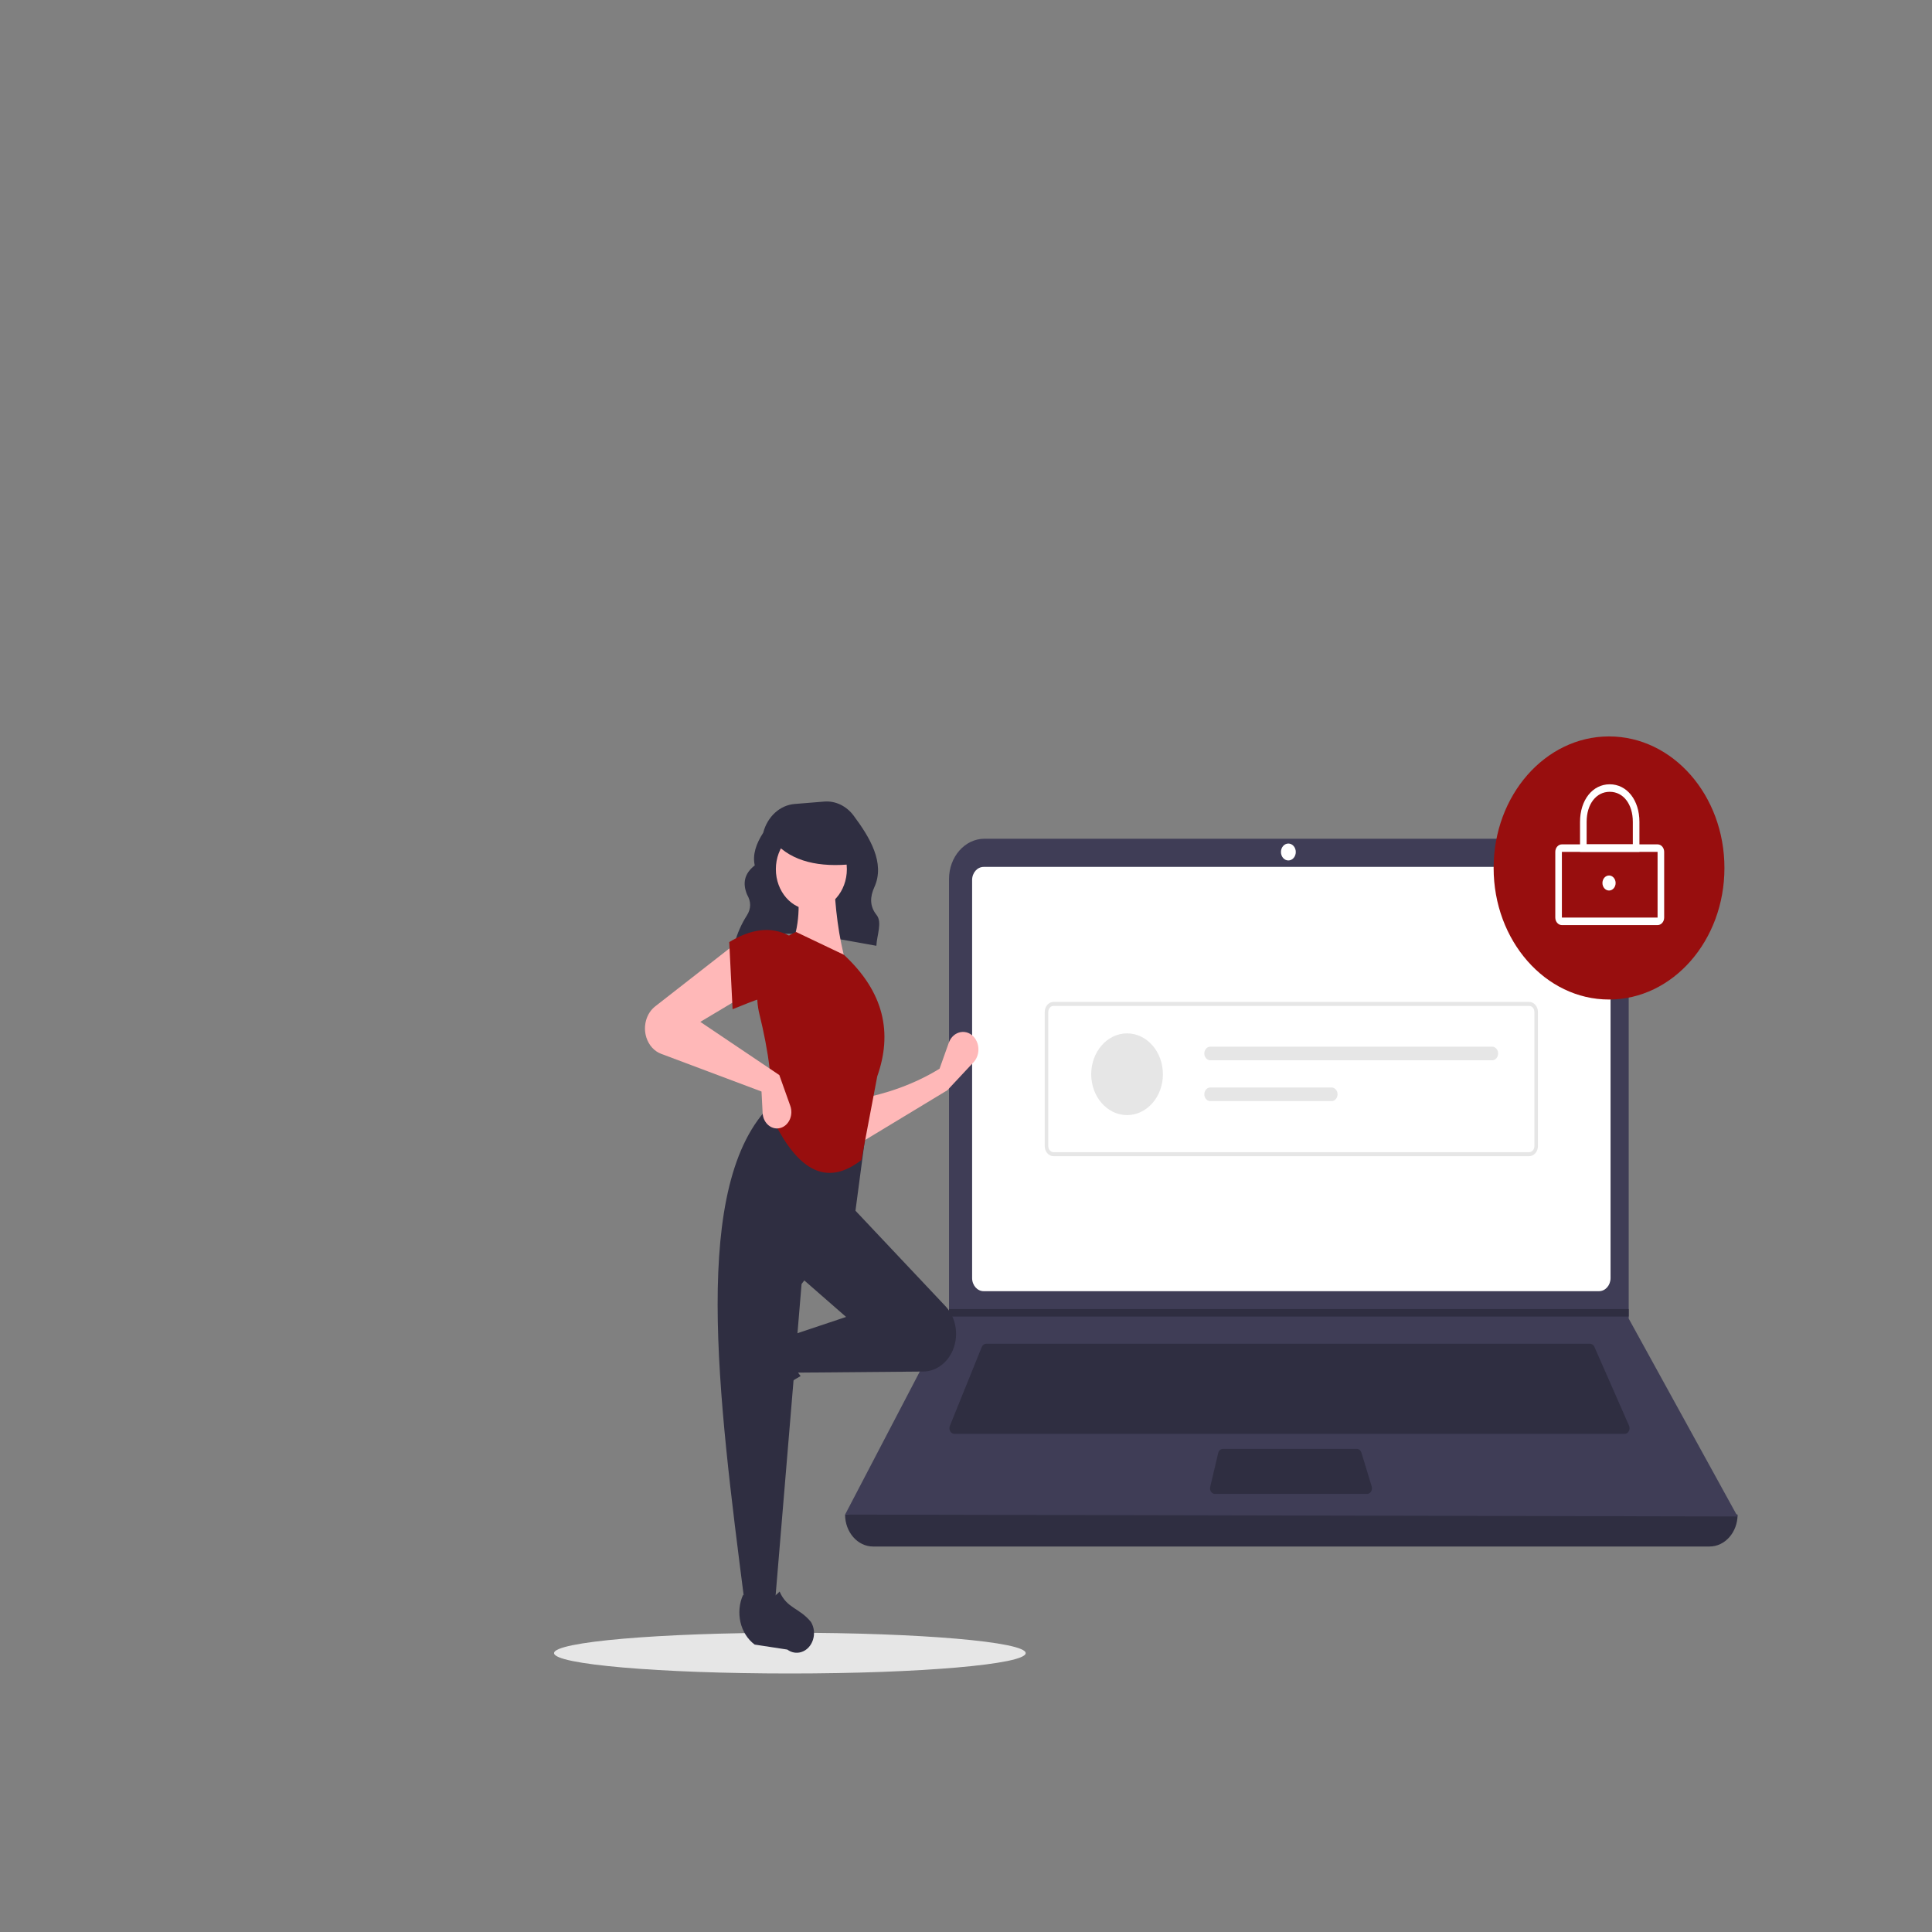 <?xml version="1.0" encoding="utf-8"?>
<svg viewBox="0 0 500 500" xmlns="http://www.w3.org/2000/svg">
  <rect x="0" y="0" width="500" height="500" fill="#808080" stroke="none"/>
  <ellipse cx="204.416" cy="427.826" rx="61.028" ry="5.274" fill="#e6e6e6" style=""/>
  <path d="M 190.037 244.394 C 200.657 239.254 213.886 242.511 226.805 244.771 C 226.925 242.034 228.382 238.702 226.855 236.792 C 225.001 234.472 225.172 232.034 226.287 229.582 C 229.141 223.312 225.052 216.64 220.925 211.092 C 219.038 208.562 216.203 207.208 213.294 207.448 L 205.647 208.069 C 201.837 208.379 198.596 211.348 197.515 215.518 C 195.69 218.344 194.712 221.162 195.328 223.965 C 192.593 226.092 192.134 228.66 193.362 231.554 C 194.405 233.377 194.393 235.15 193.315 236.875 C 191.899 239.074 190.814 241.526 190.105 244.13 L 190.037 244.394 Z" fill="#2f2e41" style=""/>
  <path d="M 442.427 400.236 L 225.966 400.236 C 221.957 400.236 218.707 396.538 218.707 391.976 C 297.174 381.599 374.167 381.599 449.685 391.976 C 449.685 396.538 446.436 400.236 442.427 400.236 Z" fill="#2f2e41" style=""/>
  <path d="M 449.685 392.462 L 218.707 391.976 L 245.477 340.717 L 245.605 340.474 L 245.605 227.505 C 245.604 221.739 249.712 217.064 254.78 217.064 L 412.331 217.064 C 417.398 217.064 421.507 221.739 421.506 227.505 L 421.506 341.252 L 449.685 392.462 Z" fill="#3f3d56" style=""/>
  <path d="M 254.571 224.352 C 252.921 224.354 251.584 225.875 251.582 227.754 L 251.582 330.757 C 251.584 332.634 252.921 334.156 254.571 334.158 L 413.822 334.158 C 415.471 334.156 416.808 332.634 416.81 330.757 L 416.81 227.754 C 416.808 225.876 415.471 224.354 413.822 224.352 L 254.571 224.352 Z" fill="#fff" style=""/>
  <path d="M 255.238 347.762 C 254.739 347.763 254.284 348.094 254.075 348.611 L 245.826 369.017 C 245.435 369.983 246.055 371.084 246.99 371.084 L 420.451 371.084 C 421.404 371.084 422.022 369.944 421.596 368.974 L 412.631 348.568 C 412.414 348.073 411.971 347.761 411.485 347.762 L 255.238 347.762 Z" fill="#2f2e41" style=""/>
  <circle cx="506.479" cy="73.035" r="4.974" fill="#fff" transform="matrix(0.386, 0, 0, 0.44, 137.928, 188.362)" style=""/>
  <path d="M 316.506 374.971 C 315.927 374.972 315.421 375.413 315.269 376.049 L 313.2 384.795 C 312.981 385.721 313.594 386.631 314.437 386.631 L 353.786 386.631 C 354.666 386.631 355.284 385.643 354.996 384.697 L 352.336 375.952 C 352.157 375.364 351.671 374.971 351.125 374.971 L 316.506 374.971 Z" fill="#2f2e41" style=""/>
  <polygon points="421.506 338.774 421.506 340.717 245.477 340.717 245.61 340.475 245.61 338.774 421.506 338.774" fill="#2f2e41" style=""/>
  <circle cx="721.472" cy="82.431" r="77.375" style="fill: rgb(152, 14, 14);" transform="matrix(0.386, 0, 0, 0.44, 137.928, 188.362)"/>
  <path d="M 428.978 239.414 L 404.215 239.414 C 403.272 239.413 402.508 238.543 402.508 237.471 L 402.508 220.465 C 402.508 219.393 403.272 218.523 404.215 218.522 L 428.978 218.522 C 429.921 218.523 430.685 219.393 430.686 220.465 L 430.686 237.471 C 430.685 238.543 429.921 239.413 428.978 239.414 Z M 404.215 220.465 L 404.215 237.471 L 428.979 237.471 L 428.978 220.465 L 404.215 220.465 Z" fill="#fff" style=""/>
  <path d="M 424.282 220.465 L 408.911 220.465 L 408.911 212.691 C 408.911 207.061 412.144 202.974 416.597 202.974 C 421.049 202.974 424.282 207.061 424.282 212.691 L 424.282 220.465 Z M 410.619 218.522 L 422.574 218.522 L 422.574 212.691 C 422.574 208.115 420.116 204.918 416.597 204.918 C 413.077 204.918 410.62 208.115 410.62 212.691 L 410.619 218.522 Z" fill="#fff" style=""/>
  <circle cx="721.472" cy="91.274" r="4.421" fill="#fff" transform="matrix(0.386, 0, 0, 0.44, 137.928, 188.362)" style=""/>
  <path d="M 395.734 299.22 L 272.659 299.22 C 271.401 299.219 270.381 298.058 270.38 296.626 L 270.38 261.884 C 270.381 260.451 271.401 259.292 272.659 259.29 L 395.734 259.29 C 396.992 259.292 398.012 260.451 398.013 261.884 L 398.013 296.626 C 398.012 298.058 396.992 299.219 395.734 299.22 Z M 272.659 260.328 C 271.904 260.328 271.292 261.024 271.291 261.884 L 271.291 296.626 C 271.292 297.486 271.904 298.182 272.659 298.183 L 395.734 298.183 C 396.489 298.182 397.1 297.486 397.101 296.626 L 397.101 261.884 C 397.1 261.024 396.489 260.328 395.734 260.328 L 272.659 260.328 Z" fill="#e6e6e6" style=""/>
  <circle cx="398.327" cy="203.751" r="24.036" fill="#e6e6e6" transform="matrix(0.386, 0, 0, 0.44, 137.928, 188.362)" style=""/>
  <path d="M 313.224 270.878 C 312.032 270.876 311.286 272.342 311.88 273.517 C 312.157 274.064 312.669 274.401 313.224 274.4 L 386.171 274.4 C 387.361 274.4 388.106 272.933 387.51 271.759 C 387.234 271.214 386.723 270.878 386.171 270.878 L 313.224 270.878 Z" fill="#e6e6e6" style=""/>
  <path d="M 313.224 281.444 C 312.032 281.444 311.288 282.911 311.884 284.085 C 312.161 284.63 312.672 284.966 313.224 284.966 L 344.613 284.966 C 345.804 284.966 346.549 283.498 345.953 282.324 C 345.677 281.779 345.166 281.444 344.613 281.444 L 313.224 281.444 Z" fill="#e6e6e6" style=""/>
  <path d="M 245.174 282.156 L 222.423 295.921 L 222.134 284.45 C 229.561 283.039 236.626 280.584 243.158 276.584 L 245.537 269.894 C 246.672 266.705 250.392 266.059 252.311 268.718 C 253.643 270.563 253.489 273.267 251.96 274.901 L 245.174 282.156 Z" fill="#ffb8b8" style=""/>
  <path d="M 189.583 361.63 C 189.247 360.229 189.454 358.731 190.151 357.514 L 195.149 348.786 C 197.598 344.509 202.495 343.038 206.479 345.383 C 204.379 349.453 204.672 353.022 207.205 356.124 C 203.273 358.308 199.638 361.128 196.415 364.495 C 193.877 366.463 190.391 365.001 189.583 361.63 Z" fill="#2f2e41" style=""/>
  <path d="M 246.211 350.216 C 244.673 353.134 241.91 354.929 238.921 354.955 L 205.72 355.241 L 204.28 345.737 L 218.967 340.821 L 206.583 330.005 L 220.119 311.98 L 244.704 338.057 C 247.665 341.197 248.293 346.266 246.211 350.216 Z" fill="#2f2e41" style=""/>
  <path d="M 200.535 415.217 L 192.76 415.217 C 185.778 360.757 178.671 306.145 199.671 285.761 L 224.438 290.349 L 221.271 314.274 L 207.447 332.3 L 200.535 415.217 Z" fill="#2f2e41" style=""/>
  <path d="M 207.37 427.553 C 206.14 427.936 204.823 427.701 203.754 426.908 L 195.311 425.616 C 191.553 422.83 190.261 417.256 192.321 412.722 C 195.897 415.112 199.033 414.779 201.759 411.896 C 203.685 416.322 206.857 416.052 209.888 419.779 C 211.618 422.667 210.333 426.634 207.37 427.553 Z" fill="#2f2e41" style=""/>
  <path d="M 218.967 249.382 L 204.567 245.45 C 206.959 239.879 207.156 233.68 206.007 227.097 L 215.799 226.768 C 216.106 234.956 217.034 242.604 218.967 249.382 Z" fill="#ffb8b8" style=""/>
  <path d="M 222.924 300.218 C 212.442 308.346 205.035 300.496 199.383 288.383 C 200.169 280.971 198.897 272.102 196.541 262.464 C 194.37 253.652 198.481 244.413 206.007 241.189 L 218.391 247.089 C 228.906 256.842 230.975 267.408 227.031 278.551 L 222.924 300.218 Z" style="fill: rgb(152, 14, 14);"/>
  <path d="M 192.76 257.575 L 181.24 264.459 L 201.687 278.223 L 204.532 286.21 C 205.333 288.46 204.313 291.014 202.296 291.806 C 199.966 292.72 197.512 290.85 197.367 288.05 L 197.08 282.484 L 171.091 272.724 C 169.317 272.058 167.911 270.5 167.278 268.499 C 166.342 265.539 167.278 262.234 169.558 260.454 L 190.456 244.138 L 192.76 257.575 Z" fill="#ffb8b8" style=""/>
  <path d="M 204.28 258.887 C 199.475 256.491 195.106 259.094 189.592 261.181 L 188.728 243.811 C 194.203 240.49 199.424 239.594 204.28 242.172 L 204.28 258.887 Z" style="fill: rgb(152, 14, 14);"/>
  <circle cx="186.662" cy="83.148" r="23.802" fill="#ffb8b8" transform="matrix(0.386, 0, 0, 0.44, 137.928, 188.362)" style=""/>
  <path d="M 221.025 223.59 C 211.923 224.605 204.987 222.911 200.554 218.087 L 200.554 214.202 L 220.252 214.202 L 221.025 223.59 Z" fill="#2f2e41" style=""/>
</svg>